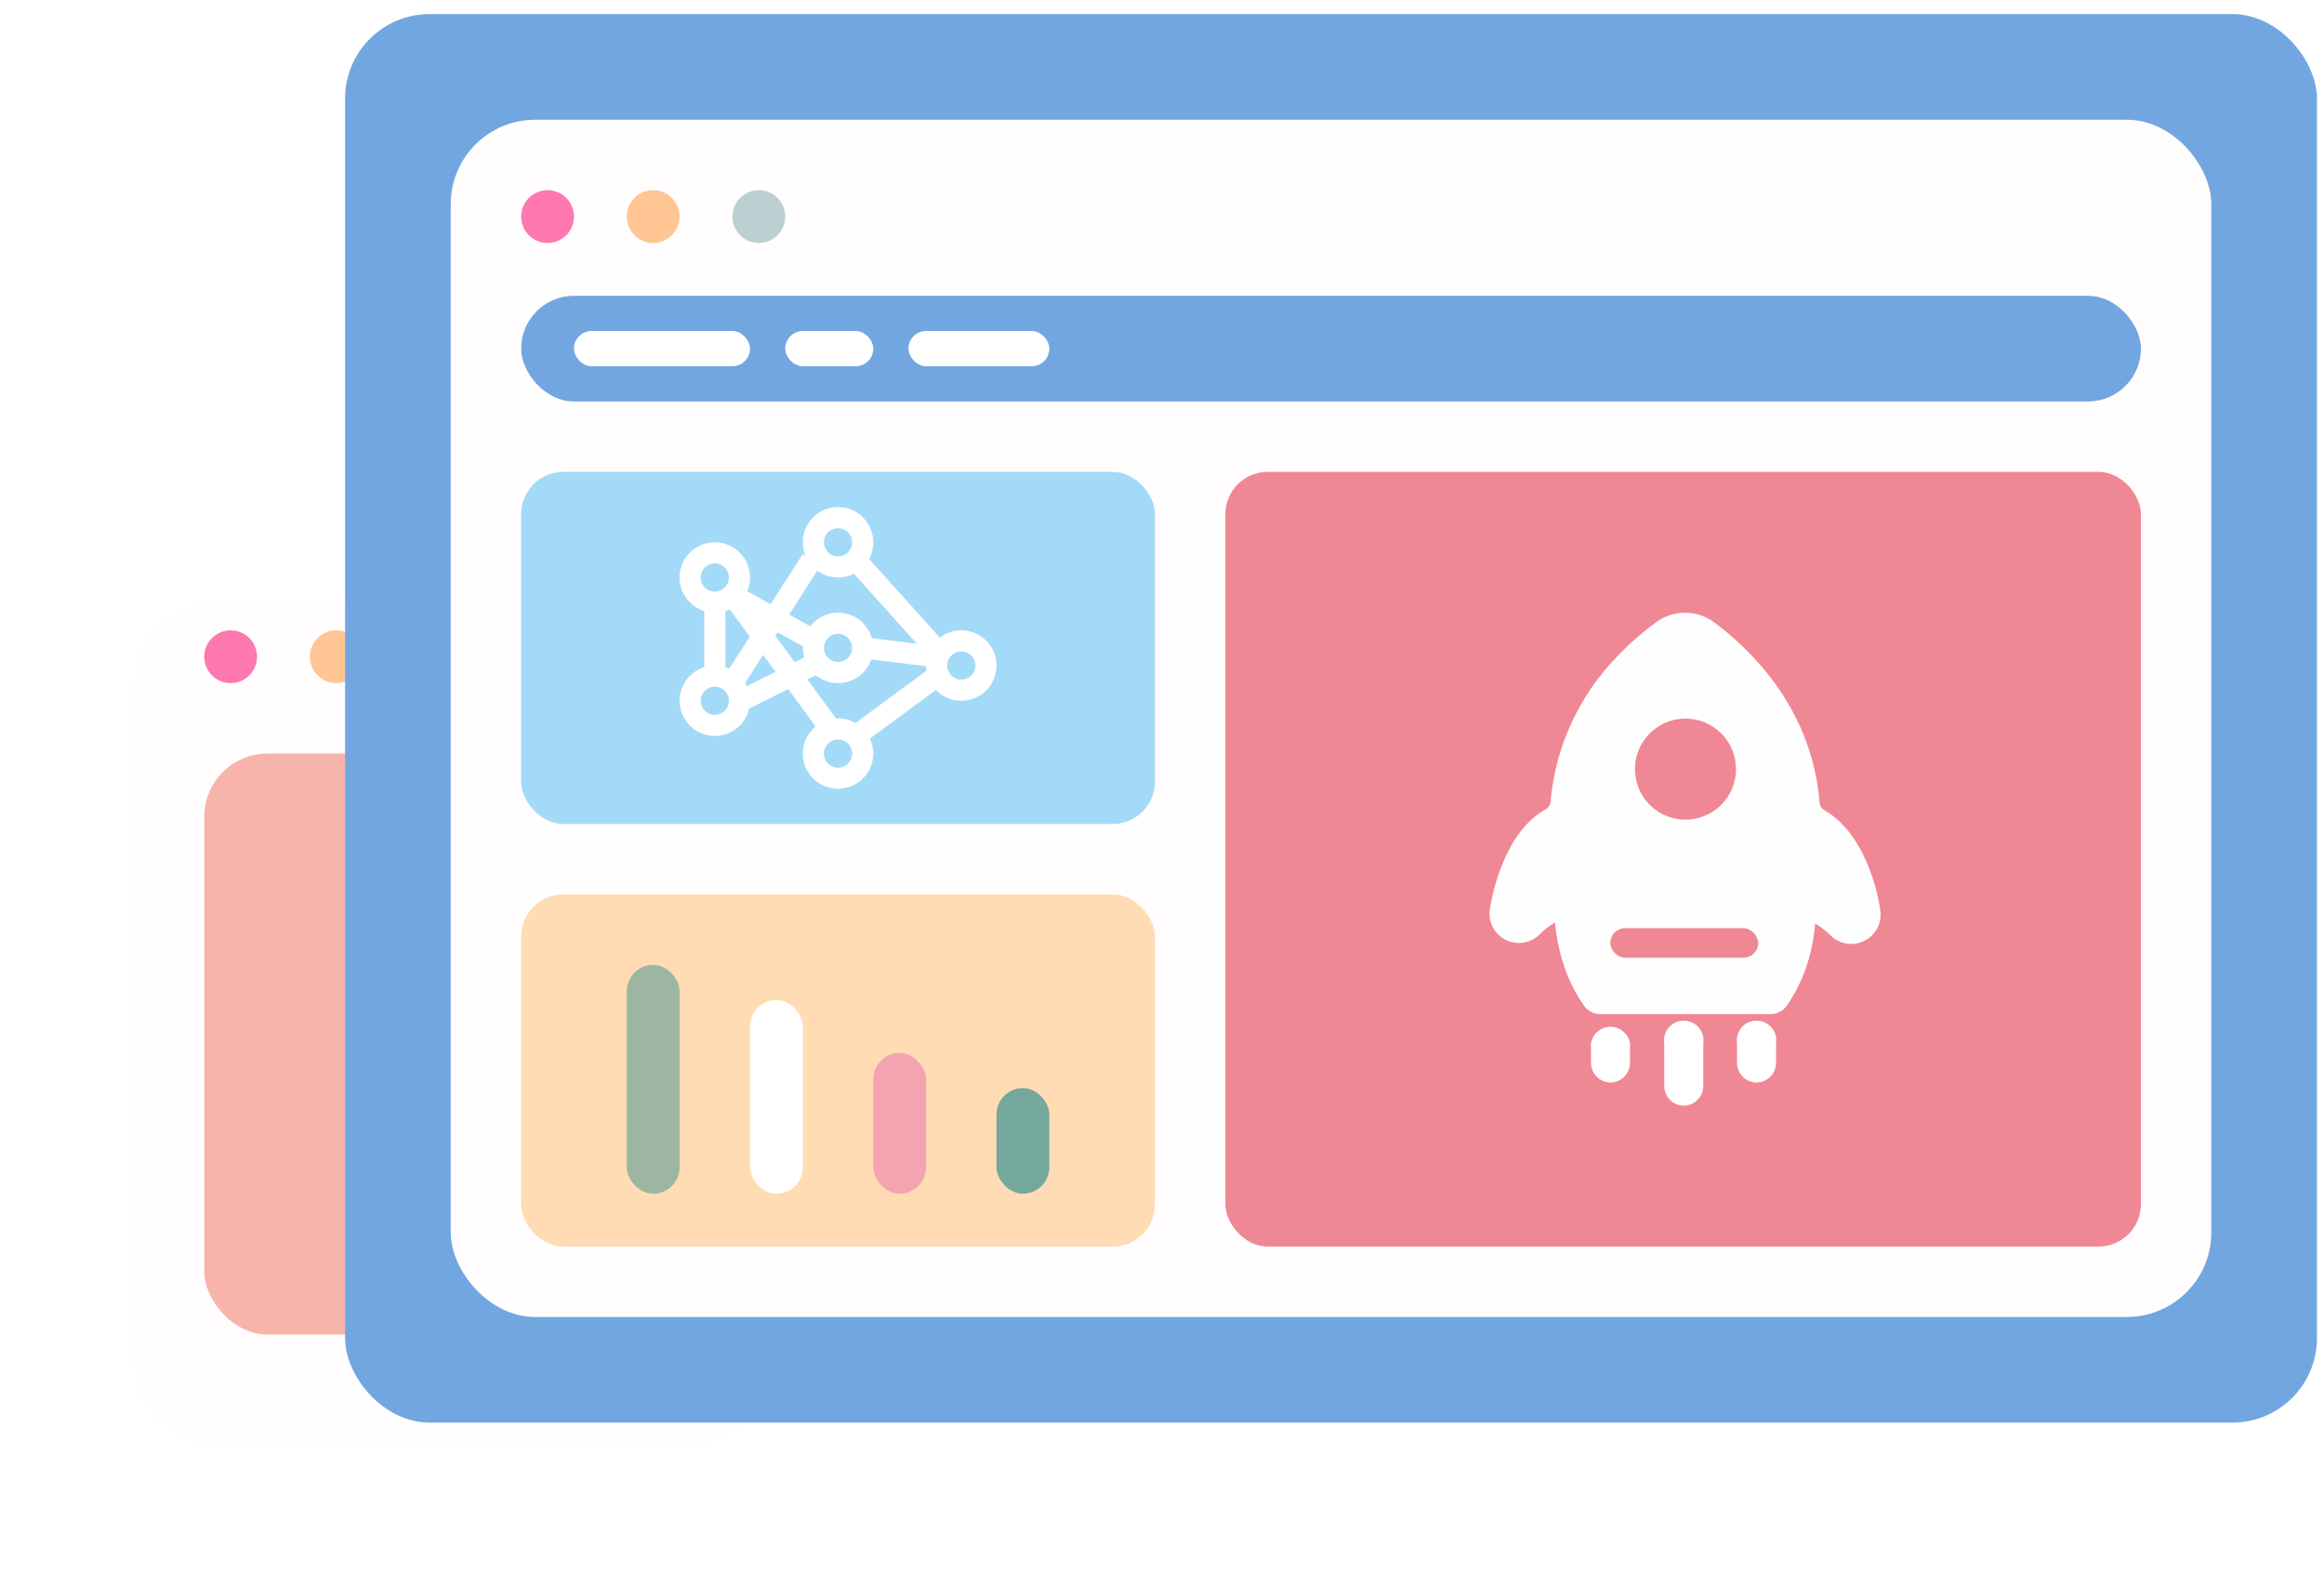 <svg width="110" height="75" viewBox="0 0 110 75" fill="none" xmlns="http://www.w3.org/2000/svg">
<g filter="url(#filter0_d_73_772)">
<rect x="6.333" y="26.5" width="30" height="40" rx="4" fill="#FFFDFD"/>
</g>
<circle cx="10.917" cy="31.084" r="1.25" fill="#FF78B0"/>
<circle cx="15.917" cy="31.084" r="1.25" fill="#FFC694"/>
<circle cx="20.917" cy="31.084" r="1.25" fill="#BCD0D1"/>
<rect x="9.667" y="35.666" width="23.333" height="27.5" rx="3" fill="#F7B4AB"/>
<rect x="16.333" y="0.667" width="93.333" height="66.667" rx="4" fill="#72A6E0"/>
<rect x="21.333" y="5.667" width="83.333" height="56.667" rx="4" fill="#FFFDFD"/>
<circle cx="25.917" cy="10.251" r="1.25" fill="#FF78B0"/>
<circle cx="30.917" cy="10.251" r="1.25" fill="#FFC694"/>
<circle cx="35.917" cy="10.251" r="1.25" fill="#BCD0D1"/>
<rect x="24.667" y="14.001" width="76.667" height="5" rx="2.5" fill="#72A6E0"/>
<rect x="27.167" y="15.667" width="8.333" height="1.667" rx="0.833" fill="white"/>
<rect x="37.167" y="15.667" width="4.167" height="1.667" rx="0.833" fill="white"/>
<rect x="43" y="15.667" width="6.667" height="1.667" rx="0.833" fill="white"/>
<rect x="24.667" y="22.334" width="30" height="16.667" rx="2" fill="#A3DAF8"/>
<circle cx="33.833" cy="27.333" r="1.167" stroke="white"/>
<circle cx="33.833" cy="33.167" r="1.167" stroke="white"/>
<circle cx="39.667" cy="25.667" r="1.167" stroke="white"/>
<circle cx="45.5" cy="31.5" r="1.167" stroke="white"/>
<circle cx="39.667" cy="35.667" r="1.167" stroke="white"/>
<circle cx="39.667" cy="30.667" r="1.167" stroke="white"/>
<path d="M33.833 28.583V31.917M35.083 33.167L38.417 31.5M34.667 32.333L38.417 26.5M40.5 26.5L44.25 30.667M44.25 32.073L40.5 34.833M44.25 31.083L40.917 30.667M39.25 34.417L34.667 28.167L38.417 30.25" stroke="white"/>
<rect x="58" y="22.334" width="43.333" height="36.667" rx="2" fill="#F08795"/>
<path d="M83.818 47.999H75.719C75.569 47.995 75.423 47.956 75.292 47.885C75.161 47.813 75.049 47.712 74.966 47.588C74.19 46.47 73.757 45.193 73.597 43.664C73.329 43.821 73.084 44.013 72.867 44.234C72.658 44.439 72.39 44.573 72.1 44.617C71.811 44.661 71.515 44.613 71.255 44.479C70.995 44.345 70.783 44.132 70.651 43.871C70.518 43.61 70.471 43.314 70.517 43.025C70.699 41.93 71.042 40.926 71.498 40.082C71.954 39.238 72.547 38.645 73.163 38.303C73.228 38.265 73.283 38.212 73.323 38.149C73.363 38.085 73.386 38.013 73.391 37.938C73.574 35.93 74.258 34.059 75.468 32.348C76.471 30.979 77.612 30.021 78.388 29.451C78.784 29.158 79.264 29 79.757 29C80.249 29 80.729 29.158 81.126 29.451C81.901 30.021 83.042 31.002 84.046 32.394C85.255 34.082 85.962 35.953 86.122 37.983C86.127 38.058 86.15 38.131 86.19 38.194C86.23 38.258 86.285 38.311 86.35 38.348C86.966 38.69 87.559 39.306 88.015 40.128C88.472 40.949 88.837 41.976 88.996 43.071C89.042 43.36 88.995 43.656 88.863 43.917C88.73 44.178 88.519 44.391 88.258 44.524C87.998 44.658 87.702 44.707 87.413 44.663C87.124 44.619 86.855 44.485 86.647 44.28C86.43 44.058 86.184 43.866 85.916 43.71C85.78 45.261 85.323 46.516 84.548 47.634C84.462 47.746 84.351 47.837 84.225 47.9C84.098 47.963 83.959 47.997 83.818 47.999Z" fill="#FFFEFE"/>
<path d="M79.708 52.333C79.46 52.333 79.222 52.235 79.046 52.059C78.871 51.884 78.772 51.646 78.772 51.398V49.39C78.751 49.257 78.759 49.12 78.796 48.99C78.833 48.86 78.897 48.739 78.985 48.637C79.073 48.534 79.182 48.452 79.305 48.395C79.427 48.338 79.561 48.309 79.696 48.309C79.831 48.309 79.965 48.338 80.088 48.395C80.21 48.452 80.319 48.534 80.407 48.637C80.495 48.739 80.559 48.86 80.596 48.99C80.633 49.12 80.641 49.257 80.62 49.39V51.398C80.62 51.642 80.525 51.877 80.354 52.051C80.184 52.226 79.952 52.327 79.708 52.333ZM76.24 51.238C76.117 51.238 75.995 51.214 75.882 51.167C75.768 51.12 75.665 51.051 75.578 50.964C75.492 50.877 75.423 50.774 75.376 50.661C75.329 50.547 75.304 50.425 75.304 50.303V49.39C75.339 49.17 75.451 48.969 75.621 48.825C75.79 48.68 76.006 48.6 76.228 48.6C76.451 48.6 76.667 48.68 76.836 48.825C77.006 48.969 77.118 49.17 77.152 49.39V50.325C77.147 50.566 77.049 50.794 76.879 50.964C76.709 51.134 76.48 51.232 76.24 51.238ZM83.153 51.238C82.904 51.238 82.666 51.139 82.491 50.964C82.316 50.789 82.217 50.551 82.217 50.303V49.39C82.196 49.257 82.204 49.12 82.241 48.99C82.278 48.86 82.342 48.739 82.43 48.637C82.518 48.534 82.627 48.452 82.75 48.395C82.872 48.338 83.006 48.309 83.141 48.309C83.276 48.309 83.41 48.338 83.533 48.395C83.655 48.452 83.764 48.534 83.852 48.637C83.94 48.739 84.004 48.86 84.041 48.99C84.078 49.12 84.086 49.257 84.065 49.39V50.325C84.059 50.566 83.961 50.794 83.791 50.964C83.621 51.134 83.393 51.232 83.153 51.238Z" fill="white"/>
<circle cx="79.777" cy="36.404" r="2.392" fill="#F08795"/>
<rect x="76.218" y="43.931" width="7.002" height="1.4" rx="0.7" fill="#F08795"/>
<rect x="24.667" y="42.334" width="30" height="16.667" rx="2" fill="#FFDCB4"/>
<rect x="29.667" y="45.667" width="2.5" height="10.833" rx="1.25" fill="#9DB6A1"/>
<rect x="35.5" y="47.334" width="2.5" height="9.167" rx="1.25" fill="white"/>
<rect x="41.333" y="49.834" width="2.5" height="6.667" rx="1.25" fill="#F4A4B1"/>
<rect x="47.167" y="51.5" width="2.5" height="5" rx="1.25" fill="#74A89C"/>
<defs>
<filter id="filter0_d_73_772" x="0.333" y="22.5" width="42" height="52" filterUnits="userSpaceOnUse" color-interpolation-filters="sRGB">
<feFlood flood-opacity="0" result="BackgroundImageFix"/>
<feColorMatrix in="SourceAlpha" type="matrix" values="0 0 0 0 0 0 0 0 0 0 0 0 0 0 0 0 0 0 127 0" result="hardAlpha"/>
<feOffset dy="2"/>
<feGaussianBlur stdDeviation="3"/>
<feComposite in2="hardAlpha" operator="out"/>
<feColorMatrix type="matrix" values="0 0 0 0 0.317 0 0 0 0 0.4 0 0 0 0 0.346 0 0 0 0.1 0"/>
<feBlend mode="normal" in2="BackgroundImageFix" result="effect1_dropShadow_73_772"/>
<feBlend mode="normal" in="SourceGraphic" in2="effect1_dropShadow_73_772" result="shape"/>
</filter>
</defs>
</svg>
